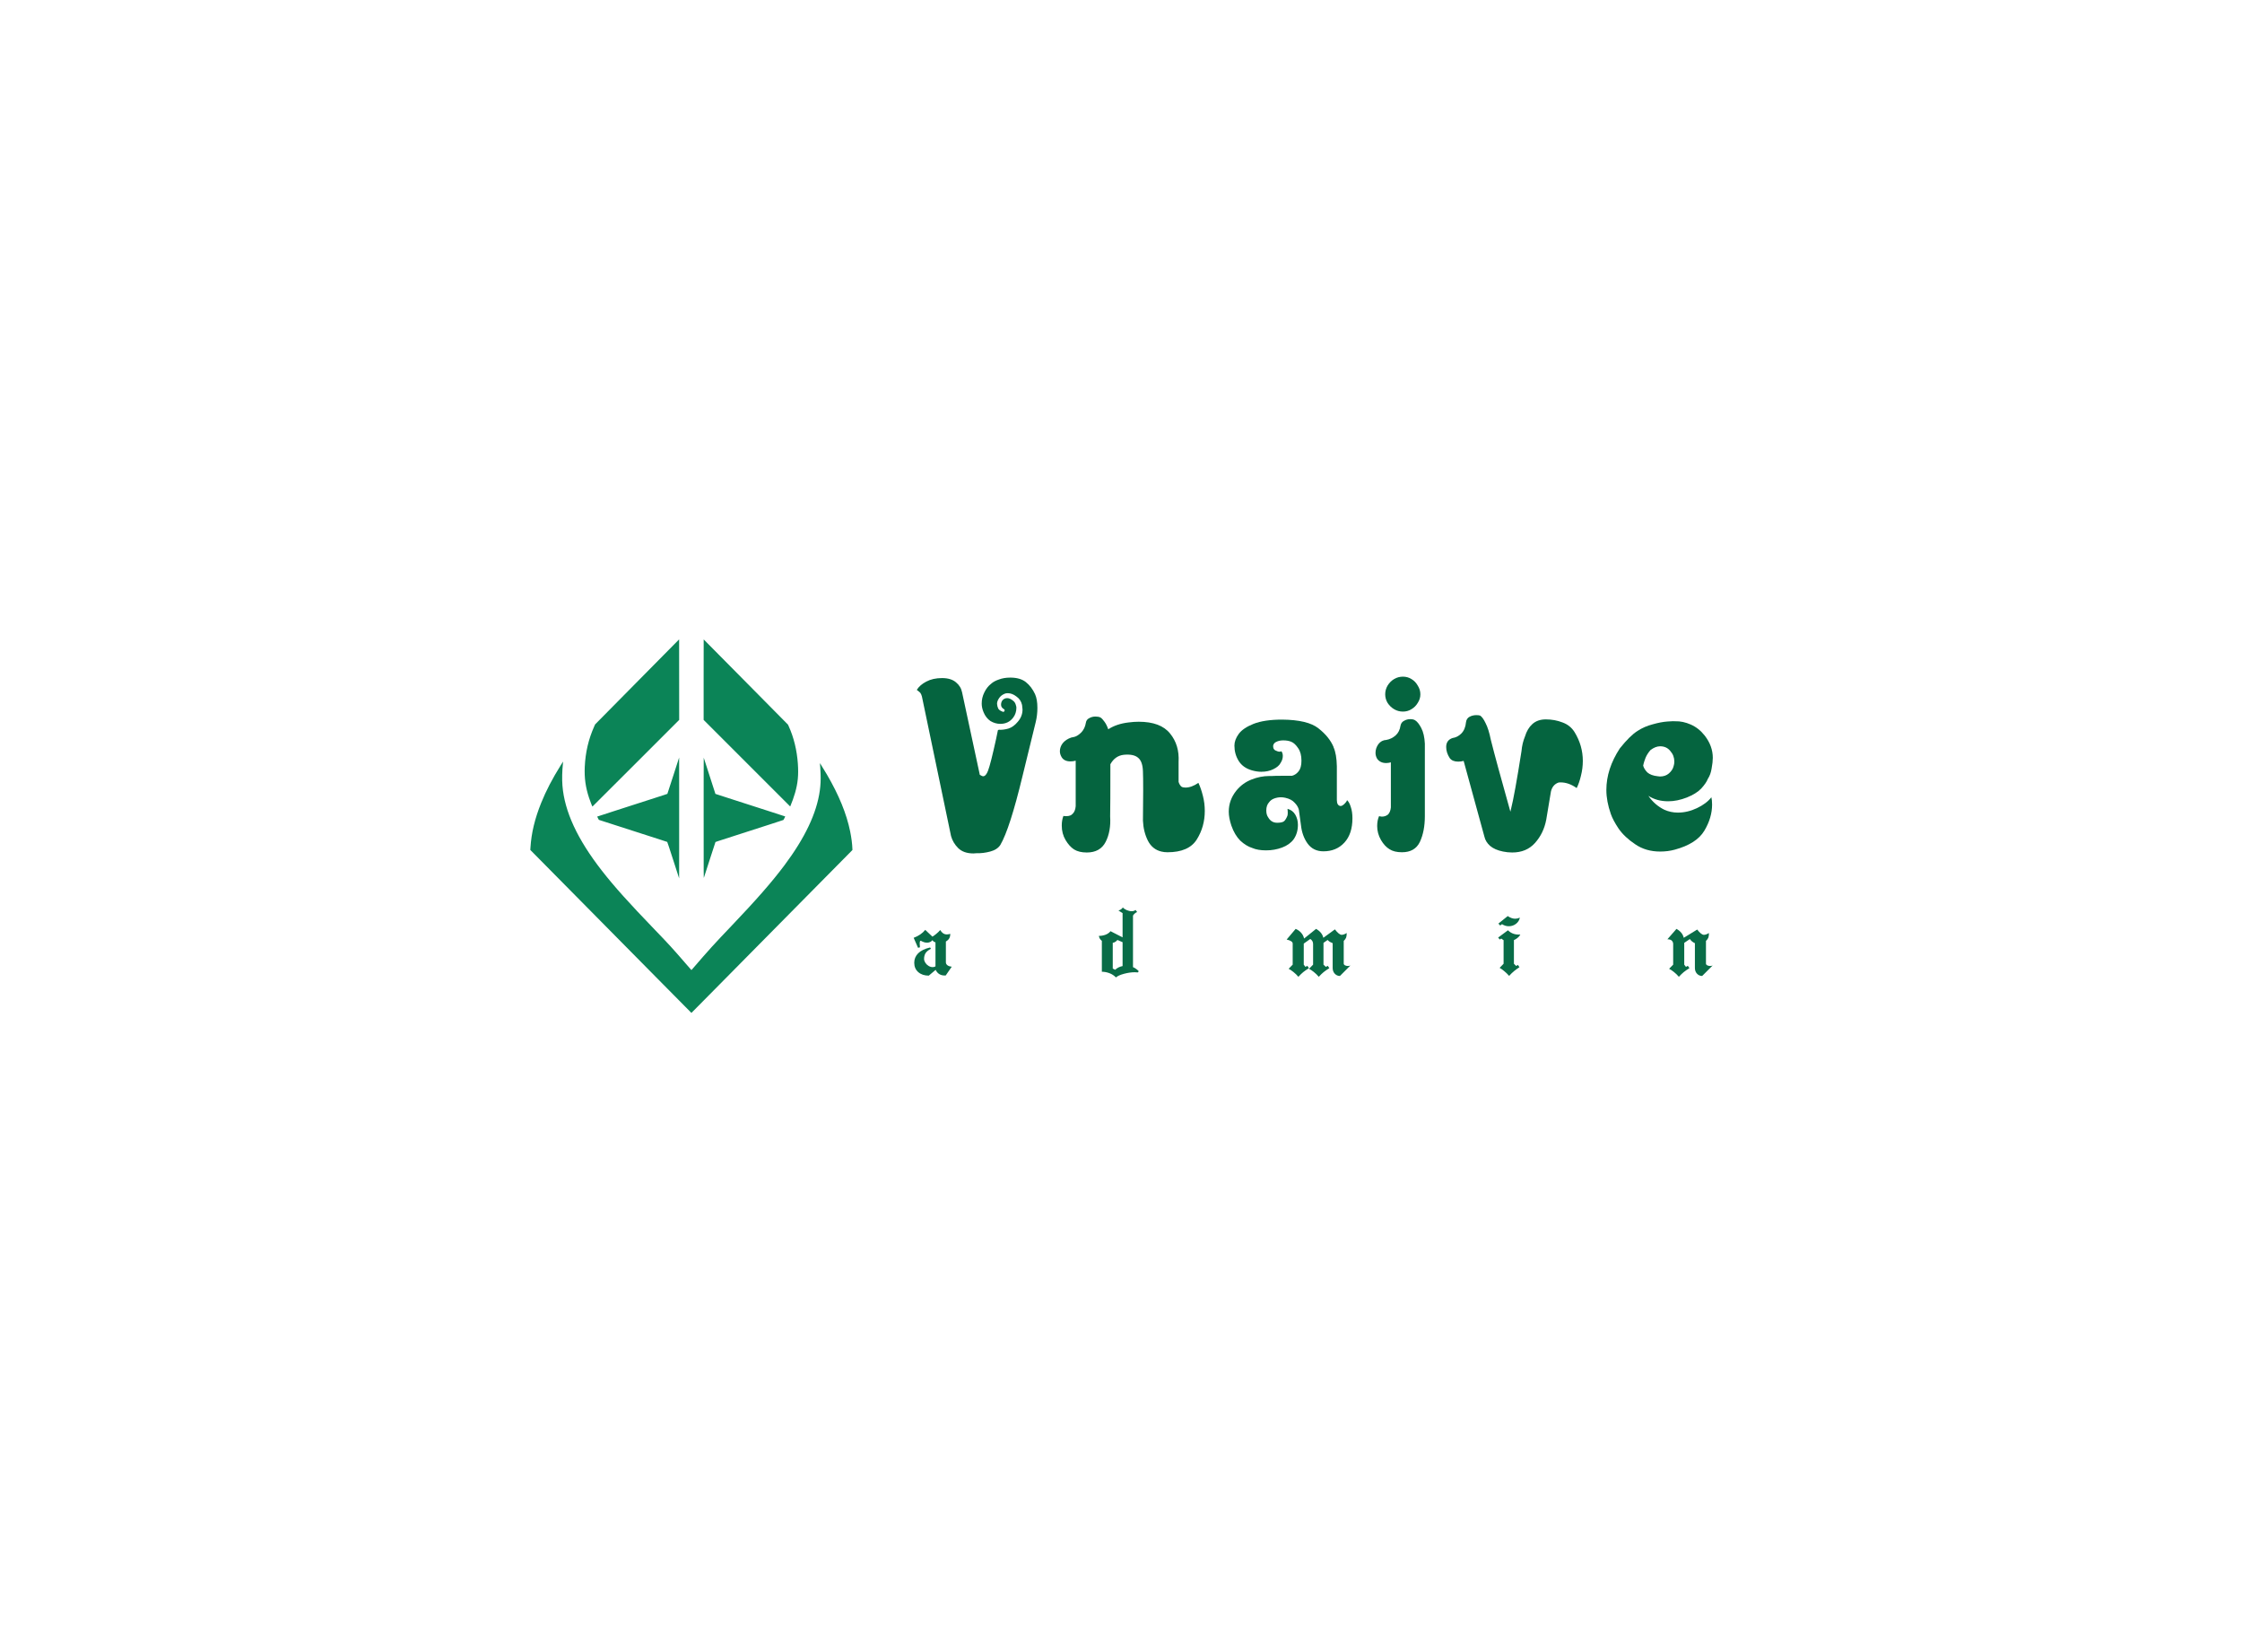 <svg
   xmlns:dc="http://purl.org/dc/elements/1.1/"
   xmlns:cc="http://creativecommons.org/ns#"
   xmlns:rdf="http://www.w3.org/1999/02/22-rdf-syntax-ns#"
   xmlns:svg="http://www.w3.org/2000/svg"
   xmlns="http://www.w3.org/2000/svg"
   id="svg32"
   version="1.1"
   viewBox="0 0  380 280">
  <defs
     id="defs36" />
  <svg
     height="100%"
     width="100%"
     id="svg2"
     version="1.1"
     viewBox="0 0 380 280" />
  <g
     id="text4"
     style="font-size:40px;font-family:Dream-BeautyLongGB;fill:#05643f;fill-opacity:1"
     aria-label="V">
    <path
       id="path40"
       style="font-size:40px;font-family:Dream-BeautyLongGB;fill:#05643f;fill-opacity:1"
       d="m 175.43,117.642 q 0.4,0.88 0.4,2.32 0,1.24 -0.28,2.4 -0.04,0.2 -2.24,9.16 -2.16,8.96 -3.76,11.68 -0.52,0.8 -1.72,1.12 -1.2,0.32 -2.28,0.28 l -0.56,0.04 q -1.68,0 -2.6,-0.92 -0.88,-0.88 -1.2,-2.04 l -4.84,-23.2 q -0.16,-1 -0.56,-1.24 -0.36,-0.28 -0.4,-0.32 0.52,-0.84 1.6,-1.4 1.12,-0.6 2.68,-0.6 1.52,0 2.36,0.72 0.84,0.68 1.04,1.72 l 3,13.96 0.16,0.08 q 0.24,0.16 0.4,0.16 0.48,0 0.84,-0.96 0.44,-1.16 1.36,-5.36 0.24,-1.2 0.28,-1.36 0,-0.2 0.24,-0.2 0.68,0.04 1.56,-0.2 0.88,-0.28 1.6,-1.16 0.8,-0.92 0.8,-2.08 0,-0.2 -0.08,-0.76 -0.2,-0.92 -0.96,-1.44 -0.72,-0.56 -1.48,-0.56 -0.24,0 -0.48,0.08 -0.68,0.28 -1,0.8 -0.32,0.48 -0.32,0.92 0.04,0.48 0.2,0.8 0.16,0.32 0.72,0.52 0,0 0,0.04 0.04,0 0.04,0 h 0.08 q 0.2,0 0.24,-0.2 0.04,-0.2 -0.16,-0.28 -0.44,-0.28 -0.44,-0.72 0,-0.48 0.28,-0.8 0.32,-0.32 0.76,-0.32 0.48,0 1,0.44 0.32,0.24 0.44,0.64 0.12,0.36 0.12,0.52 0,1 -0.56,1.72 -0.8,1.04 -2.16,1.04 -0.88,0 -1.68,-0.48 -0.76,-0.52 -1.16,-1.48 -0.32,-0.76 -0.32,-1.48 0,-1 0.44,-1.88 0.44,-0.92 1.16,-1.48 0.48,-0.44 1.32,-0.72 0.84,-0.32 1.92,-0.32 1.68,0 2.64,0.76 0.96,0.76 1.56,2.04 z" />
  </g>
  <g
     id="text6"
     style="font-size:40px;font-family:Dream-BeautyLongGB;fill:#05643f;fill-opacity:1"
     aria-label="n">
    <path
       id="path43"
       style="font-size:40px;font-family:Dream-BeautyLongGB;fill:#05643f;fill-opacity:1"
       d="m 203.12,132.682 q 0.44,0.92 0.76,2.2 0.32,1.24 0.32,2.56 0,2.68 -1.36,4.84 -1.36,2.16 -4.96,2.16 -0.56,0 -1.04,-0.12 -1.52,-0.36 -2.28,-1.84 -0.76,-1.52 -0.84,-3.4 l 0.04,-5.08 q 0,-2.44 -0.04,-3.24 -0.04,-1.68 -0.8,-2.32 -0.76,-0.68 -2.44,-0.52 -1.48,0.16 -2.28,1.6 0,7.12 -0.04,8.84 0.16,2.52 -0.76,4.32 -0.92,1.8 -3.2,1.8 -1.32,0 -2.16,-0.52 -0.8,-0.52 -1.44,-1.6 -0.64,-1.08 -0.64,-2.44 0,-0.92 0.28,-1.64 0.16,0.04 0.48,0.04 0.76,0 1.08,-0.4 0.44,-0.4 0.52,-1.28 v -7.72 q -0.44,0.12 -0.88,0.12 -1.04,0 -1.48,-0.68 -0.32,-0.52 -0.32,-1.04 0,-0.72 0.48,-1.36 0.52,-0.64 1.44,-0.96 0.04,0 0.56,-0.12 0.56,-0.16 1.16,-0.76 0.6,-0.64 0.76,-1.6 0.08,-0.56 0.56,-0.8 0.48,-0.28 1.08,-0.28 0.52,0 0.84,0.16 0.32,0.2 0.68,0.72 0.36,0.48 0.64,1.28 1.4,-0.92 3.44,-1.16 0.92,-0.12 1.72,-0.12 3.72,0 5.32,2 1.6,1.96 1.44,4.8 v 3.4 q 0.16,0.52 0.48,0.8 0.24,0.16 0.68,0.16 1.04,0 2.2,-0.8 z" />
  </g>
  <g
     id="text8"
     style="font-size:40px;font-family:Dream-BeautyLongGB;fill:#05643f;fill-opacity:1"
     aria-label="a">
    <path
       id="path46"
       style="font-size:40px;font-family:Dream-BeautyLongGB;fill:#05643f;fill-opacity:1"
       d="m 228.305,135.602 q 0.4,0.36 0.64,1.16 0.28,0.8 0.28,1.92 0,2.64 -1.36,4.12 -1.36,1.48 -3.56,1.48 -1.72,0 -2.68,-1.32 -0.92,-1.28 -1.12,-3.08 l -0.36,-2.64 q -0.16,-0.64 -0.72,-1.2 -0.52,-0.6 -1.6,-0.84 -0.4,-0.08 -0.72,-0.08 -0.56,0 -1.12,0.2 -0.56,0.2 -0.88,0.64 -0.48,0.52 -0.48,1.4 0,0.72 0.32,1.16 0.52,0.92 1.52,0.92 0.88,0 1.2,-0.28 0.32,-0.32 0.56,-0.96 0.04,-0.2 0.04,-0.52 l -0.04,-0.6 q 0.88,0.24 1.32,1 0.44,0.76 0.44,1.72 0,1.4 -0.72,2.44 -0.68,0.92 -1.96,1.4 -1.28,0.48 -2.72,0.48 -1.4,0 -2.32,-0.4 -1.04,-0.32 -2.04,-1.24 -0.96,-0.96 -1.52,-2.56 -0.44,-1.32 -0.44,-2.36 0,-1.96 1.28,-3.56 1.04,-1.28 2.56,-1.88 1.52,-0.6 3,-0.6 0.04,0 0.44,0 0.44,-0.04 2.04,-0.04 h 1.4 q 0.64,-0.16 1.12,-0.76 0.48,-0.6 0.48,-1.8 0,-1.32 -0.56,-2.12 -0.56,-0.84 -1.16,-1.08 -0.56,-0.24 -1.36,-0.24 -0.68,0 -1.16,0.24 -0.48,0.2 -0.56,0.68 v 0.08 q 0,0.32 0.16,0.52 0.16,0.2 0.36,0.24 0.32,0.16 0.56,0.16 0.2,0 0.32,-0.08 0.24,0.32 0.24,0.8 0,0.6 -0.36,1.16 -0.32,0.64 -1.24,1.08 -0.88,0.44 -2.04,0.44 -0.76,0 -1.6,-0.24 -1.52,-0.44 -2.24,-1.6 -0.72,-1.16 -0.72,-2.6 0,-0.96 0.72,-1.96 0.72,-1 2.52,-1.72 1.84,-0.72 4.84,-0.72 4.36,0.04 6.16,1.48 1.84,1.44 2.56,3.16 v 0.04 q 0.52,1.16 0.56,3.24 v 5.72 q 0,0.44 0.16,0.72 0.2,0.28 0.48,0.28 0.24,0 0.52,-0.24 0.56,-0.52 0.56,-0.76 z" />
  </g>
  <g
     id="text10"
     style="font-size:40px;font-family:Dream-BeautyLongGB;fill:#05643f;fill-opacity:1"
     aria-label="i">
    <path
       id="path49"
       style="font-size:40px;font-family:Dream-BeautyLongGB;fill:#05643f;fill-opacity:1"
       d="m 236.3,120.202 q -0.68,-0.4 -1.12,-1.08 -0.4,-0.68 -0.4,-1.44 0,-0.8 0.4,-1.48 0.44,-0.72 1.12,-1.12 0.68,-0.4 1.48,-0.4 0.8,0 1.44,0.4 0.68,0.4 1.08,1.12 0.44,0.68 0.44,1.48 0,0.76 -0.44,1.44 -0.4,0.68 -1.08,1.08 -0.64,0.4 -1.44,0.4 -0.8,0 -1.48,-0.4 z m 5.2,10.16 v 7.96 q 0,2.56 -0.84,4.36 -0.84,1.76 -3.04,1.76 -1.32,0 -2.12,-0.52 -0.8,-0.48 -1.44,-1.56 -0.64,-1.12 -0.64,-2.36 0,-0.96 0.32,-1.68 0.32,0.08 0.48,0.08 0.6,0 1.04,-0.36 0.4,-0.4 0.48,-1.2 v -7.64 q -0.4,0.12 -0.8,0.12 -1,0 -1.52,-0.72 -0.28,-0.48 -0.28,-1 0,-0.8 0.48,-1.48 0.52,-0.68 1.36,-0.72 0.88,-0.16 1.56,-0.76 0.68,-0.6 0.84,-1.68 0.12,-0.56 0.6,-0.8 0.48,-0.28 1.04,-0.28 0.56,0 0.84,0.2 0.52,0.32 1.04,1.32 0.52,1 0.6,2.64 z" />
  </g>
  <g
     id="text12"
     style="font-size:40px;font-family:Dream-BeautyLongGB;fill:#05643f;fill-opacity:1"
     aria-label="v">
    <path
       id="path52"
       style="font-size:40px;font-family:Dream-BeautyLongGB;fill:#05643f;fill-opacity:1"
       d="m 266.875,124.082 q 1.4,2.28 1.4,4.88 0,1.28 -0.32,2.52 -0.28,1.2 -0.72,2.08 -1.36,-0.96 -2.72,-0.96 -0.32,0 -0.4,0.04 -0.96,0.36 -1.24,1.48 l -0.8,4.8 q -0.44,2.32 -1.92,3.96 -1.44,1.6 -3.84,1.6 -0.8,0 -1.56,-0.16 -1.4,-0.28 -2.2,-0.96 -0.76,-0.68 -0.96,-1.56 l -3.52,-12.84 q -0.48,0.12 -0.92,0.12 -1,0 -1.44,-0.6 -0.6,-0.92 -0.6,-1.88 0,-1.16 1.08,-1.52 0.84,-0.12 1.48,-0.76 0.68,-0.68 0.8,-1.92 0.08,-0.64 0.6,-0.92 0.52,-0.28 1.16,-0.28 0.4,0 0.64,0.08 0.44,0.28 0.92,1.28 0.52,1 0.88,2.8 0.88,3.52 3.32,12.2 l 0.08,-0.32 q 0.64,-2.52 1.8,-9.92 0.12,-1.36 0.6,-2.52 0.4,-1.32 1.24,-2.08 0.88,-0.8 2.28,-0.8 1.52,0 2.84,0.52 1.32,0.48 2.04,1.64 z" />
  </g>
  <g
     id="text14"
     style="font-size:40px;font-family:Dream-BeautyLongGB;fill:#05643f;fill-opacity:1"
     aria-label="e">
    <path
       id="path55"
       style="font-size:40px;font-family:Dream-BeautyLongGB;fill:#05643f;fill-opacity:1"
       d="m 282.105,137.242 q 1.08,0.48 2.28,0.48 1.64,0 3.24,-0.76 1.6,-0.76 2.44,-1.84 0.12,0.52 0.12,1.24 0,2.24 -1.32,4.44 -1.32,2.2 -5,3.2 -1.16,0.32 -2.48,0.32 -2.44,0 -4.24,-1.24 -1.8,-1.2 -2.8,-2.64 -0.96,-1.44 -1.32,-2.48 -0.76,-2.16 -0.76,-4.08 0,-3.56 2.28,-7.04 1.72,-2.16 3,-2.96 1.16,-0.76 2.56,-1.12 1.4,-0.4 2.52,-0.48 1.12,-0.08 1.32,-0.04 1.28,-0.04 2.64,0.56 1.36,0.6 2.36,1.88 1.36,1.76 1.36,3.76 0,0.72 -0.2,1.8 -0.16,1.04 -0.64,1.76 -0.28,0.72 -1.12,1.64 -0.84,0.88 -2.44,1.52 -1.64,0.64 -3.16,0.64 -1.92,0 -3.36,-0.92 1.08,1.56 2.72,2.36 z m 1.56,-7.4 q 0.12,-0.36 0.12,-0.76 0,-1.04 -0.68,-1.8 -0.64,-0.8 -1.72,-0.8 -0.8,0 -1.64,0.64 -0.56,0.64 -0.84,1.32 -0.04,0.16 -0.2,0.56 -0.12,0.36 -0.2,0.76 0.16,0.6 0.72,1.16 0.6,0.52 1.76,0.64 l 0.36,0.04 q 0.92,0 1.52,-0.52 0.64,-0.56 0.8,-1.24 z" />
  </g>
  <g
     id="text16"
     style="font-size:14px;font-family:'HelloFont ID WangZheFengFan';fill:#096c47;fill-opacity:1"
     aria-label="a">
    <path
       id="path58"
       style="font-size:14px;font-family:'HelloFont ID WangZheFengFan';fill:#096c47;fill-opacity:1"
       d="m 154.957,163.168 q 0,-0.924 0.658,-1.596 0.672,-0.672 2.03,-0.994 l 0.14,0.224 q -0.7,0.364 -0.938,0.784 -0.224,0.406 -0.224,0.938 0,0.308 0.21,0.644 0.21,0.322 0.546,0.532 0.35,0.21 0.7,0.21 0.252,0 0.476,-0.126 v -4.088 q -0.252,0 -0.518,-0.35 -0.14,0.182 -0.392,0.308 -0.238,0.112 -0.532,0.112 -0.378,0 -0.728,-0.168 -0.336,-0.182 -0.378,-0.154 -0.126,0.084 -0.126,0.448 0,0.252 0.042,0.658 l -0.322,0.084 -0.742,-1.694 q 1.246,-0.462 1.96,-1.344 l 1.218,1.148 q 0.308,-0.182 0.658,-0.476 0.364,-0.294 0.658,-0.644 0.238,0.378 0.504,0.56 0.28,0.182 0.616,0.182 0.28,0 0.588,-0.098 0,0.462 -0.168,0.756 -0.154,0.294 -0.574,0.546 v 3.528 q 0,0.308 0.294,0.518 0.308,0.196 0.7,0.224 l -1.022,1.484 q -1.204,0.084 -1.708,-0.952 l -1.162,0.98 q -1.106,0 -1.792,-0.602 -0.672,-0.602 -0.672,-1.582 z" />
  </g>
  <g
     id="text18"
     style="font-size:14px;font-family:'HelloFont ID WangZheFengFan';fill:#096c47;fill-opacity:1"
     aria-label="d">
    <path
       id="path61"
       style="font-size:14px;font-family:'HelloFont ID WangZheFengFan';fill:#096c47;fill-opacity:1"
       d="m 193.012,164.61 -0.154,0.196 q -0.154,-0.028 -0.518,-0.028 -0.868,0 -1.848,0.266 -0.98,0.266 -1.344,0.616 -0.476,-0.49 -1.12,-0.728 -0.644,-0.238 -1.274,-0.238 v -5.236 q -0.434,-0.336 -0.504,-0.84 0.588,0 1.12,-0.196 0.546,-0.21 0.854,-0.602 l 2.044,1.05 v -4.116 l -0.7,-0.434 q 0.252,-0.07 0.462,-0.224 0.224,-0.168 0.28,-0.308 0.196,0.252 0.63,0.448 0.448,0.196 0.868,0.196 0.406,0 0.658,-0.21 l 0.266,0.35 q -0.224,0.084 -0.434,0.28 -0.21,0.196 -0.266,0.336 v 8.722 q 0.574,0.252 0.98,0.7 z m -2.744,-0.882 v -4.046 l -0.882,-0.378 q -0.084,0.14 -0.336,0.308 -0.238,0.168 -0.448,0.168 v 4.368 l 0.406,0.21 q 0.504,-0.476 1.26,-0.63 z" />
  </g>
  <g
     id="text20"
     style="font-size:14px;font-family:'HelloFont ID WangZheFengFan';fill:#096c47;fill-opacity:1"
     aria-label="m">
    <path
       id="path64"
       style="font-size:14px;font-family:'HelloFont ID WangZheFengFan';fill:#096c47;fill-opacity:1"
       d="m 218.414,164.19 0.686,-0.7 v -3.57 q 0,-0.448 -1.022,-0.686 l 1.526,-1.806 q 0.56,0.238 0.924,0.658 0.378,0.406 0.504,0.98 l 2.03,-1.638 q 1.022,0.574 1.232,1.512 l 1.96,-1.428 q 0.714,0.924 1.148,0.924 0.364,0 0.854,-0.308 0,0.504 -0.098,0.77 -0.098,0.266 -0.406,0.574 v 3.822 q 0,0.196 0.21,0.308 0.21,0.112 0.49,0.112 0.252,0 0.434,-0.084 l -1.778,1.778 q -0.518,0 -0.882,-0.392 -0.35,-0.378 -0.35,-0.966 v -4.2 q -0.224,-0.084 -0.476,-0.224 -0.238,-0.154 -0.378,-0.322 l -0.7,0.49 v 3.696 l 0.406,0.378 0.308,-0.182 0.28,0.392 q -0.56,0.35 -0.966,0.672 -0.392,0.322 -0.826,0.798 -0.378,-0.448 -0.854,-0.826 -0.462,-0.364 -0.798,-0.532 l 0.686,-0.7 v -3.5 q 0,-0.546 -0.476,-0.854 l -1.106,0.784 v 3.57 l 0.294,0.378 0.308,-0.182 0.28,0.392 q -0.56,0.35 -0.966,0.672 -0.392,0.322 -0.826,0.798 -0.378,-0.448 -0.854,-0.826 -0.462,-0.364 -0.798,-0.532 z" />
  </g>
  <g
     id="text22"
     style="font-size:14px;font-family:'HelloFont ID WangZheFengFan';fill:#096c47;fill-opacity:1"
     aria-label="i">
    <path
       id="path67"
       style="font-size:14px;font-family:'HelloFont ID WangZheFengFan';fill:#096c47;fill-opacity:1"
       d="m 253.964,156.532 1.582,-1.274 q 0.658,0.448 1.26,0.448 0.392,0 0.798,-0.182 -0.126,0.644 -0.658,1.05 -0.532,0.406 -1.218,0.406 -0.616,0 -1.148,-0.35 l -0.308,0.224 z m 0.21,7.504 0.672,-0.7 v -3.99 q -0.112,-0.056 -0.406,-0.28 l -0.238,0.168 -0.28,-0.336 1.666,-1.232 q 0.728,0.728 1.806,0.728 0.196,0 0.294,-0.014 -0.168,0.322 -0.476,0.574 -0.294,0.238 -0.616,0.378 v 4.004 l 0.378,0.378 0.294,-0.182 0.266,0.392 q -0.518,0.336 -0.91,0.658 -0.392,0.322 -0.84,0.812 -0.378,-0.434 -0.84,-0.812 -0.448,-0.378 -0.77,-0.546 z" />
  </g>
  <g
     id="text24"
     style="font-size:14px;font-family:'HelloFont ID WangZheFengFan';fill:#096c47;fill-opacity:1"
     aria-label="n">
    <path
       id="path70"
       style="font-size:14px;font-family:'HelloFont ID WangZheFengFan';fill:#096c47;fill-opacity:1"
       d="m 282.903,164.19 0.686,-0.7 v -3.5 q 0,-0.322 -0.224,-0.56 -0.224,-0.238 -0.756,-0.238 l 1.54,-1.764 q 1.022,0.574 1.232,1.512 l 2.282,-1.4 q 0.686,0.896 1.134,0.896 0.364,0 0.854,-0.308 0,0.504 -0.098,0.77 -0.098,0.266 -0.406,0.574 v 3.822 q 0,0.196 0.21,0.308 0.21,0.112 0.49,0.112 0.252,0 0.434,-0.084 l -1.778,1.778 q -0.518,0 -0.882,-0.392 -0.35,-0.378 -0.35,-0.966 v -4.2 q -0.21,-0.084 -0.448,-0.266 -0.238,-0.182 -0.406,-0.434 l -0.952,0.644 v 3.696 l 0.294,0.378 0.308,-0.182 0.28,0.392 q -0.56,0.35 -0.966,0.672 -0.392,0.322 -0.826,0.798 -0.378,-0.448 -0.854,-0.826 -0.462,-0.364 -0.798,-0.532 z" />
  </g>
  <svg
     id="svg30"
     version="1.1"
     height="64"
     width="55.256"
     y="108"
     x="89.56">
    <svg
       height="100%"
       width="100%"
       id="svg28"
       version="1.1"
       viewBox="0 0 2534 2935">
      <path
         style="fill:#0b8457;fill-rule:evenodd;stroke:none"
         id="path26"
         d="M 874.575,317.038 C 711.266,482.292 564.333,631 548.055,647.5 l -29.594,30 -6.688,15 c -44.847,100.589 -68.551,201.843 -73.744,315 -3.927,85.569 6.28,159.208 33.373,240.775 8.728,26.278 24.862,67.725 26.362,67.725 0.405,0 152.275,-151.538 337.488,-336.752 L 1172.003,642.496 1171.752,329.536 1171.5,16.577 874.575,317.038 M 1362,329.751 v 312.75 l 336.391,336.39 336.391,336.39 2.131,-4.816 c 11.496,-25.989 26.954,-69.509 36.039,-101.465 21.658,-76.178 27.557,-138.192 21.498,-226 -7.215,-104.574 -32.054,-206.136 -71.343,-291.711 L 2017.5,679.077 1902,562.314 C 1838.475,498.094 1746.463,405.04 1697.53,355.526 1476.816,132.194 1362.78,17 1362.405,17 1362.182,17 1362,157.738 1362,329.751 m -235.859,745.918 c -24.947,77.457 -45.671,141.171 -46.054,141.586 -0.383,0.415 -11.022,4.074 -23.642,8.132 -12.62,4.058 -77.395,24.934 -143.945,46.392 -66.55,21.457 -178.6,57.554 -249,80.214 -70.4,22.659 -128.323,41.502 -128.718,41.872 -0.395,0.369 2.325,6.267 6.044,13.106 l 6.762,12.435 118.956,38.314 c 65.426,21.072 163.056,52.514 216.956,69.869 53.9,17.356 119.6,38.512 146,47.015 26.4,8.502 48.675,15.828 49.5,16.28 0.916,0.502 19.211,55.759 47,141.96 l 45.5,141.139 0.252,-235.073 c 0.139,-129.29 0.139,-340.598 0,-469.573 l -0.252,-234.5 -45.359,140.832 m 236.017,328.831 c 0,461.544 0.034,469.901 1.883,464.5 1.036,-3.025 21.512,-66.475 45.504,-141 23.992,-74.525 43.988,-135.882 44.436,-136.348 0.448,-0.466 8.173,-3.246 17.167,-6.176 35.658,-11.62 255.444,-82.475 413.761,-133.39 53.026,-17.053 96.753,-31.361 97.172,-31.795 1.963,-2.035 14.773,-26.824 14.139,-27.361 -0.396,-0.335 -49.77,-16.405 -109.72,-35.711 -252.183,-81.212 -295.405,-95.14 -342.5,-110.373 -27.225,-8.806 -58.709,-19.012 -69.965,-22.679 l -20.465,-6.667 -45.114,-140 c -24.813,-77 -45.38,-140.675 -45.706,-141.5 -0.326,-0.825 -0.592,210 -0.592,468.5 M 251.765,994.283 C 186.408,1098.865 137.177,1193.477 99.452,1287 49.637,1410.493 22.961,1521.623 15.947,1634.881 l -1.139,18.381 27.908,28.119 c 15.349,15.465 84.817,85.719 154.374,156.119 271.623,274.916 559.162,565.89 638.867,646.5 45.954,46.475 121.773,123.2 168.487,170.5 86.086,87.164 136.948,138.561 217.829,220.118 l 44.744,45.118 45.302,-45.618 c 24.915,-25.09 102.199,-103.211 171.741,-173.602 69.542,-70.391 166.265,-168.276 214.94,-217.521 48.675,-49.246 162.525,-164.449 253,-256.007 90.475,-91.559 184.977,-187.174 210.004,-212.479 145.548,-147.165 226.24,-228.786 287.527,-290.841 l 68.969,-69.833 -0.288,-10.167 c -1.021,-36.039 -7.456,-85.971 -17.317,-134.374 -27.894,-136.908 -87.248,-282.255 -180.452,-441.895 -17.601,-30.146 -37.495,-62.847 -47.583,-78.215 l -7.013,-10.684 0.593,7.5 c 0.326,4.125 1.258,15.6 2.072,25.5 0.814,9.9 2.007,33.211 2.65,51.801 1.635,47.236 -0.233,86.141 -6.197,129.1 -24.392,175.695 -115.247,367.082 -276.332,582.099 -96.194,128.401 -217.837,267.463 -411.127,470 -134.866,141.318 -174.957,185.517 -299.949,330.679 -5.532,6.424 -10.282,11.683 -10.557,11.688 -0.275,0 -22.1,-24.983 -48.5,-55.528 C 1123.837,2421.814 1090.376,2385.208 986.01,2277 778.56,2061.913 666.224,1936.629 570.355,1813.437 380.294,1569.208 280.42,1353.51 264.555,1153 c -3.97,-50.179 -2.6,-110.843 3.908,-172.979 0.776,-7.414 1.305,-13.587 1.174,-13.717 -0.131,-0.131 -8.173,12.46 -17.872,27.979" />
    </svg>
  </svg>
</svg>
